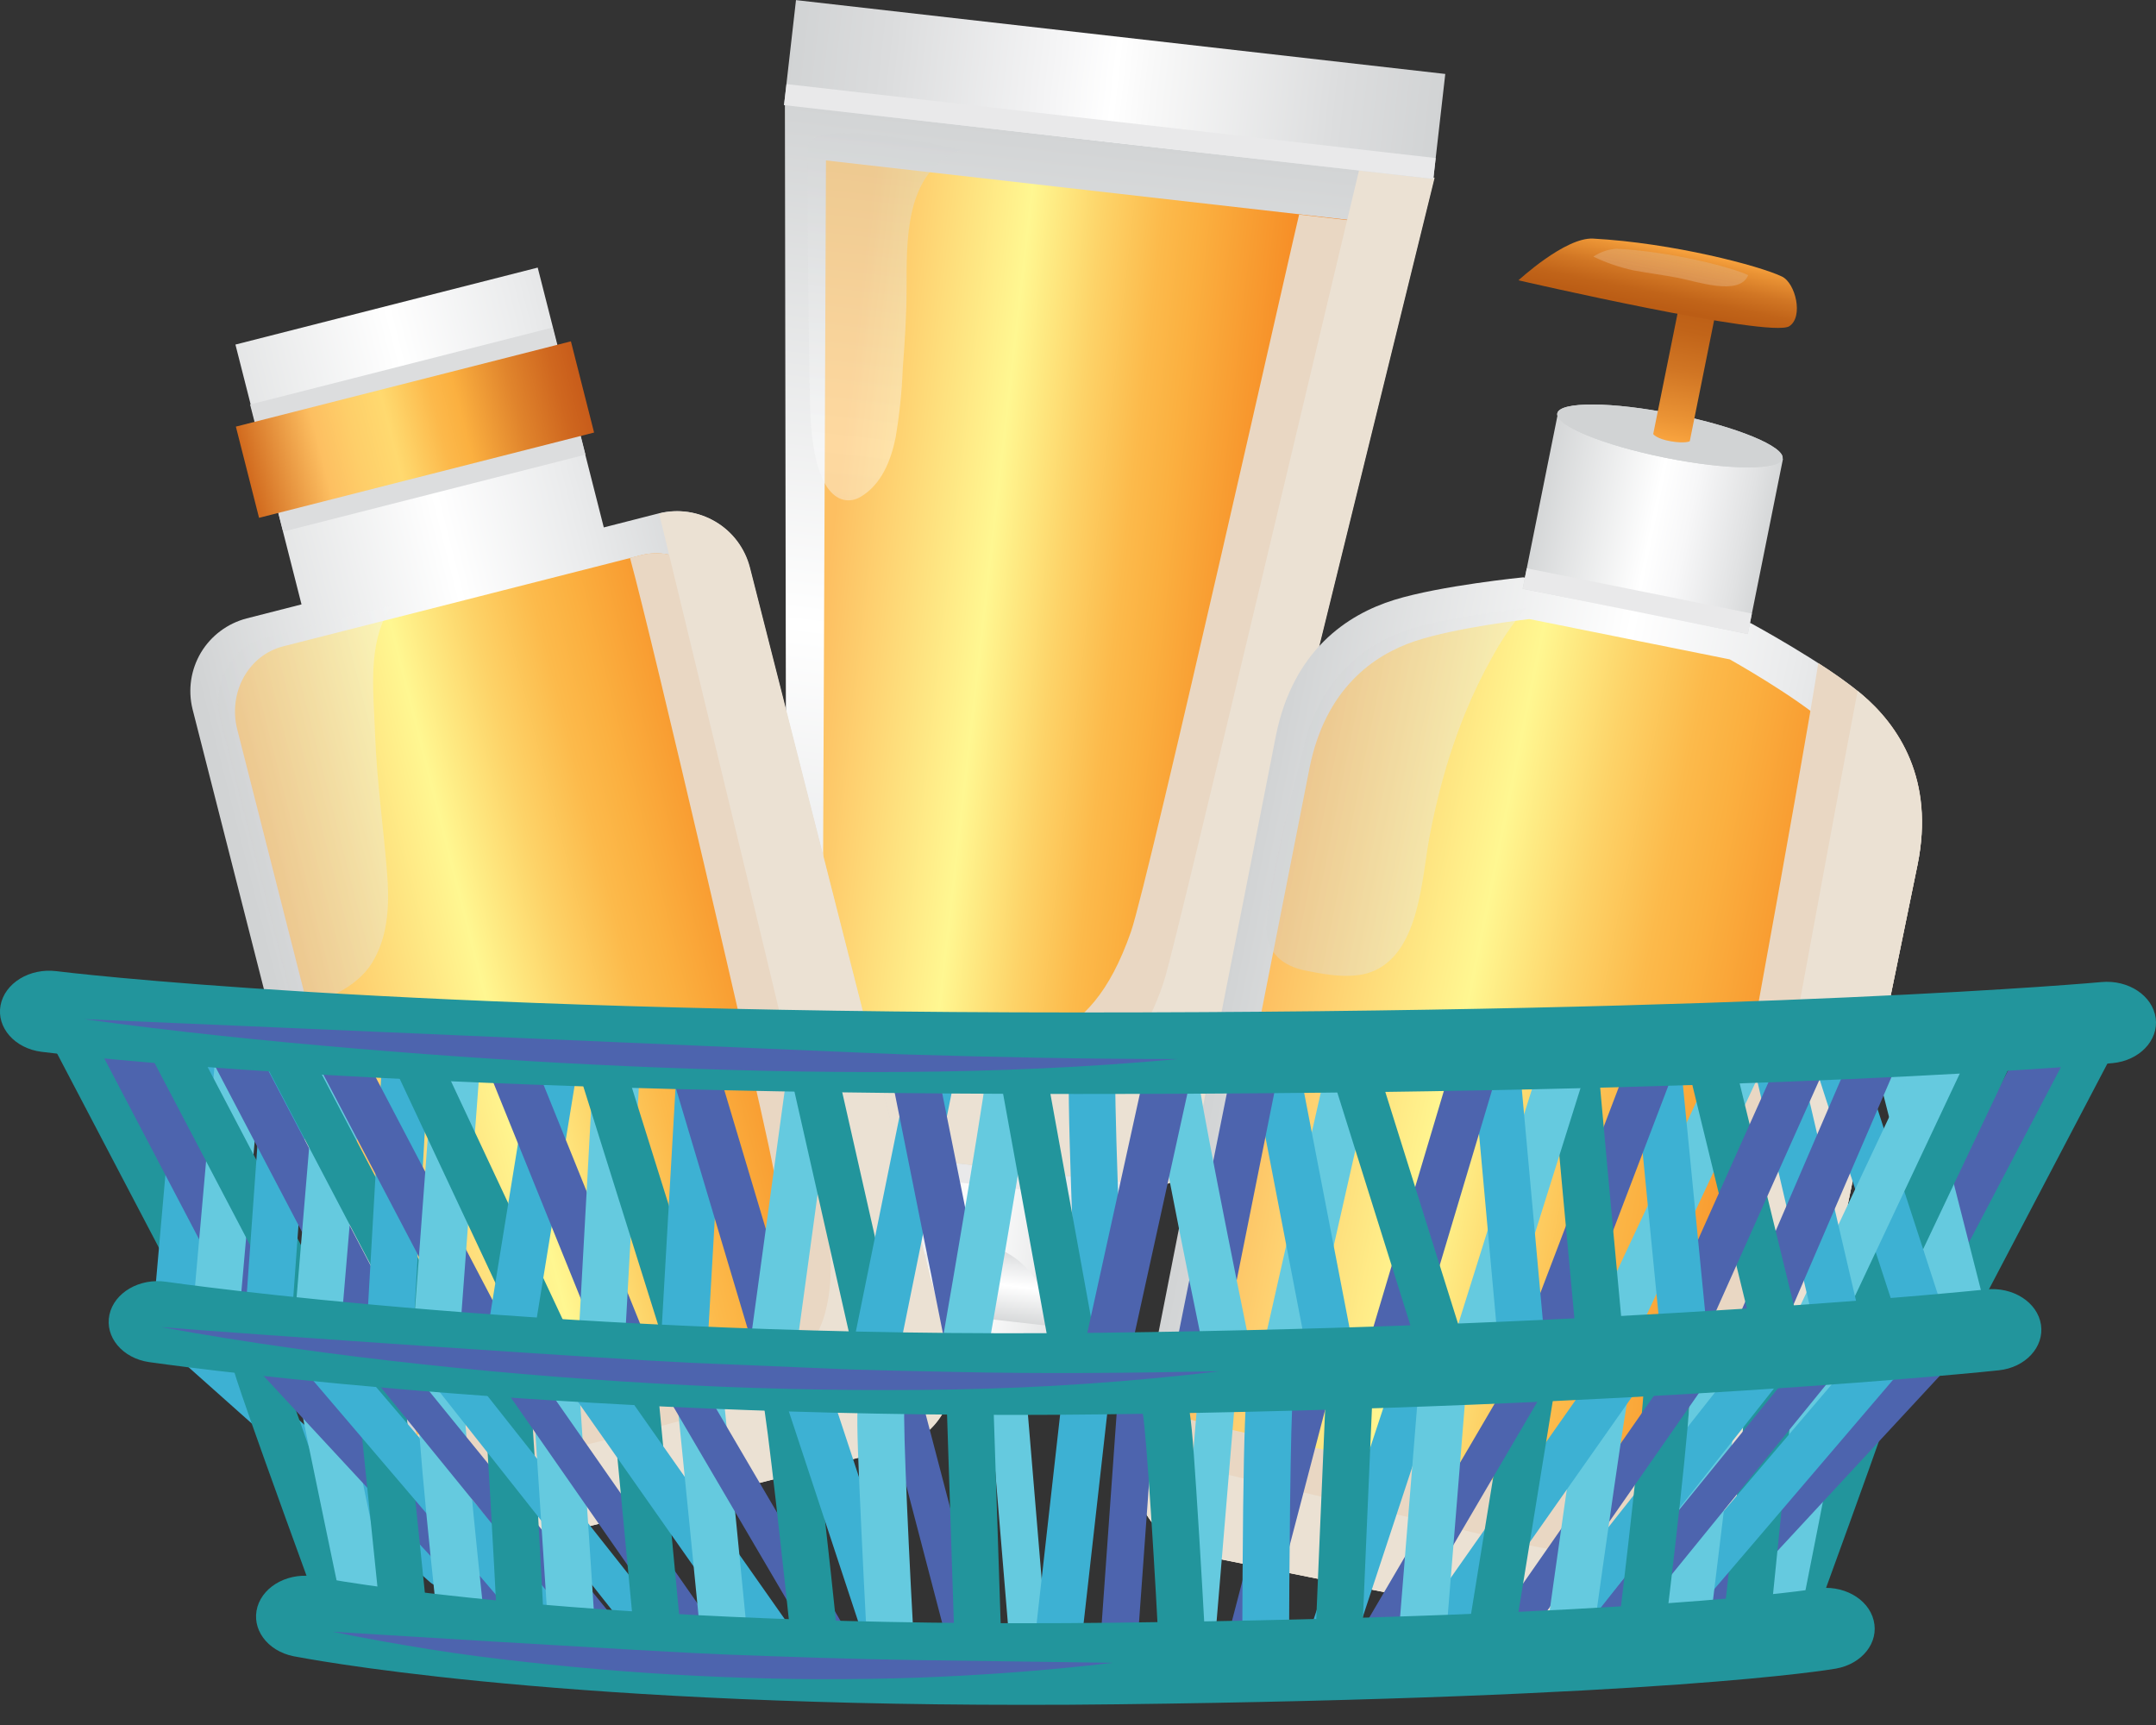 <svg width="20" height="16" viewBox="0 0 20 16" fill="none" xmlns="http://www.w3.org/2000/svg">
<rect x="0" y="0" width="20" height="16" fill="#333333" stroke="none"/>
<path d="M7.766 10.288C7.777 10.193 7.884 10.127 8.005 10.14L10.392 10.412C10.514 10.426 10.603 10.514 10.592 10.61L10.342 12.804C10.332 12.9 10.225 12.966 10.104 12.952L7.716 12.68C7.595 12.666 7.506 12.578 7.517 12.482L7.766 10.288Z" fill="url(#paint0_linear_3483_2646)"/>
<g style="mix-blend-mode:multiply">
<path d="M7.736 10.54L7.703 10.832L10.529 11.153L10.562 10.862L7.736 10.54Z" fill="#E9E9EA"/>
</g>
<path d="M9.723 12.183C9.701 12.015 9.624 11.86 9.503 11.742C9.383 11.624 9.226 11.549 9.058 11.53C8.89 11.511 8.721 11.549 8.577 11.637C8.433 11.725 8.323 11.859 8.264 12.017L7.576 11.939L7.562 12.051L10.39 12.373L10.403 12.26L9.723 12.183Z" fill="url(#paint1_linear_3483_2646)"/>
<path d="M7.281 0.963L7.296 10.234C7.285 10.332 7.313 10.431 7.375 10.509C7.437 10.586 7.527 10.636 7.625 10.648L10.67 10.995C10.719 11.001 10.768 10.996 10.816 10.983C10.863 10.969 10.907 10.947 10.945 10.916C10.984 10.886 11.016 10.848 11.04 10.805C11.063 10.762 11.079 10.715 11.084 10.666L13.304 1.648L7.281 0.963Z" fill="url(#paint2_linear_3483_2646)"/>
<path d="M7.662 1.488L7.628 9.824C7.616 9.91 7.639 9.998 7.691 10.067C7.744 10.137 7.822 10.182 7.908 10.194L10.513 10.491C10.599 10.499 10.686 10.471 10.752 10.415C10.819 10.36 10.861 10.279 10.868 10.193L12.813 2.074L7.662 1.488Z" fill="url(#paint3_linear_3483_2646)"/>
<g style="mix-blend-mode:multiply">
<path d="M12.051 1.99C12.033 2.048 10.657 8.165 10.491 8.643C10.29 9.217 10.047 9.453 9.765 9.601C9.468 9.757 9.13 9.774 8.802 9.737C8.407 9.691 8.014 9.633 7.625 9.554L7.63 9.828C7.618 9.914 7.64 10.002 7.693 10.071C7.745 10.141 7.823 10.186 7.909 10.198L10.514 10.495C10.601 10.503 10.687 10.475 10.754 10.419C10.821 10.364 10.862 10.283 10.87 10.197L12.815 2.078L12.051 1.99Z" fill="#E9D7C3"/>
</g>
<g style="mix-blend-mode:multiply">
<path d="M12.61 1.568C12.393 2.463 10.947 8.59 10.81 9.059C10.696 9.445 10.439 9.911 10.094 10.04C9.524 10.255 7.818 9.906 7.297 9.848L7.3 10.234C7.289 10.333 7.318 10.431 7.379 10.509C7.441 10.587 7.531 10.637 7.629 10.648L10.675 10.995C10.723 11.001 10.773 10.997 10.82 10.983C10.867 10.97 10.911 10.947 10.95 10.916C10.988 10.886 11.02 10.848 11.044 10.805C11.068 10.762 11.083 10.715 11.088 10.666L13.308 1.649L12.61 1.568Z" fill="#EBE1D3"/>
</g>
<path d="M7.384 0.001L7.273 0.975L13.296 1.66L13.407 0.686L7.384 0.001Z" fill="url(#paint4_linear_3483_2646)"/>
<g style="mix-blend-mode:multiply">
<path d="M7.296 0.78L7.273 0.975L13.296 1.66L13.318 1.466L7.296 0.78Z" fill="#E9E9EA"/>
</g>
<path style="mix-blend-mode:screen" opacity="0.4" d="M7.981 4.61C8.177 4.495 8.265 4.271 8.308 4.059C8.343 3.85 8.366 3.638 8.374 3.427C8.393 3.171 8.41 2.92 8.41 2.664C8.41 2.23 8.397 1.637 8.853 1.415C8.872 1.406 8.892 1.397 8.911 1.389C8.911 1.389 7.493 1.046 7.492 1.376C7.492 1.901 7.492 2.637 7.514 3.745C7.534 4.697 7.854 4.685 7.981 4.61Z" fill="url(#paint5_linear_3483_2646)"/>
<path d="M6.11 4.762L5.601 4.892L4.988 2.482L2.184 3.196L2.797 5.606L2.288 5.736C2.111 5.782 1.958 5.896 1.864 6.053C1.77 6.211 1.742 6.399 1.786 6.577L3.653 13.901C3.699 14.079 3.813 14.232 3.971 14.326C4.129 14.42 4.318 14.448 4.496 14.403L8.317 13.43C8.495 13.385 8.648 13.27 8.742 13.112C8.836 12.954 8.863 12.765 8.818 12.587L6.953 5.263C6.907 5.085 6.793 4.932 6.635 4.839C6.477 4.745 6.288 4.717 6.11 4.762Z" fill="url(#paint6_linear_3483_2646)"/>
<path d="M8.416 12.406C8.503 12.75 8.312 13.095 7.989 13.177L4.669 14.022C4.346 14.104 4.014 13.892 3.926 13.548L2.201 6.766C2.114 6.423 2.304 6.077 2.627 5.995L5.947 5.15C6.27 5.068 6.603 5.281 6.69 5.624L8.416 12.406Z" fill="url(#paint7_linear_3483_2646)"/>
<path style="mix-blend-mode:screen" opacity="0.4" d="M3.453 8.928C3.612 8.667 3.613 8.355 3.588 8.06C3.552 7.639 3.494 7.221 3.479 6.8C3.467 6.46 3.415 6.04 3.572 5.723C3.591 5.685 3.613 5.649 3.639 5.615L2.471 5.913C2.148 5.995 1.957 6.34 2.045 6.684L2.711 9.303C2.985 9.322 3.315 9.155 3.453 8.928Z" fill="url(#paint8_linear_3483_2646)"/>
<g style="mix-blend-mode:multiply">
<path d="M5.949 5.148L5.844 5.174C6.061 5.964 7.029 10.138 7.131 10.63C7.206 10.989 7.32 11.507 7.224 11.881C7.122 12.274 6.739 12.499 6.288 12.671C5.875 12.827 4.277 13.264 3.867 13.308L3.928 13.546C4.014 13.89 4.348 14.101 4.67 14.019L7.991 13.175C8.314 13.092 8.504 12.747 8.417 12.403L6.691 5.621C6.604 5.278 6.272 5.068 5.949 5.148Z" fill="#E9D7C3"/>
</g>
<g style="mix-blend-mode:multiply">
<path d="M6.114 4.763C6.114 4.763 7.488 10.423 7.593 10.92C7.678 11.321 7.764 11.77 7.655 12.175C7.547 12.58 7.181 12.868 6.805 13.026C6.345 13.22 3.633 13.815 3.633 13.815L3.655 13.902C3.701 14.08 3.815 14.233 3.973 14.327C4.131 14.421 4.32 14.448 4.499 14.403L8.319 13.431C8.497 13.385 8.65 13.271 8.744 13.113C8.838 12.955 8.866 12.766 8.821 12.587L6.957 5.264C6.911 5.086 6.797 4.933 6.639 4.84C6.481 4.746 6.293 4.718 6.114 4.763Z" fill="#EBE1D3"/>
</g>
<g style="mix-blend-mode:multiply">
<path d="M5.375 3.995L2.57 4.709L2.627 4.931L5.431 4.217L5.375 3.995Z" fill="#DCDDDE"/>
</g>
<g style="mix-blend-mode:multiply">
<path d="M5.125 3.038L2.32 3.752L2.377 3.974L5.181 3.26L5.125 3.038Z" fill="#DCDDDE"/>
</g>
<path d="M5.296 3.166L2.188 3.957L2.403 4.803L5.511 4.012L5.296 3.166Z" fill="url(#paint9_linear_3483_2646)"/>
<path d="M17.263 6.434C16.916 6.145 16.241 5.78 16.241 5.78L14.13 5.355C14.13 5.355 13.364 5.431 12.934 5.564C12.495 5.7 11.995 6.034 11.836 6.823L10.534 13.442C10.488 13.659 10.53 13.885 10.651 14.07C10.772 14.256 10.962 14.386 11.179 14.432L15.454 15.291C15.562 15.312 15.672 15.311 15.78 15.289C15.887 15.267 15.989 15.223 16.08 15.162C16.171 15.1 16.249 15.021 16.309 14.93C16.369 14.838 16.411 14.735 16.432 14.627L17.788 8.019C17.947 7.231 17.615 6.729 17.263 6.434Z" fill="url(#paint10_linear_3483_2646)"/>
<path d="M16.944 6.713C16.64 6.448 16.046 6.116 16.046 6.116L14.187 5.742C14.187 5.742 13.51 5.819 13.128 5.946C12.738 6.076 12.295 6.39 12.148 7.122L10.939 13.256C10.852 13.68 11.105 14.087 11.5 14.168L15.269 14.924C15.664 15.003 16.053 14.725 16.137 14.302L17.394 8.177C17.542 7.444 17.253 6.983 16.944 6.713Z" fill="url(#paint11_linear_3483_2646)"/>
<g style="mix-blend-mode:multiply">
<path d="M17.265 6.435C17.138 6.332 17.005 6.237 16.867 6.15C16.714 7.14 15.889 11.649 15.782 12.12C15.682 12.568 15.521 13.264 15.146 13.535C14.845 13.746 14.473 13.832 14.11 13.775C12.957 13.581 11.751 13.375 10.616 13.052L10.534 13.443C10.488 13.66 10.53 13.886 10.651 14.072C10.772 14.258 10.962 14.387 11.179 14.433L15.454 15.293C15.562 15.313 15.672 15.312 15.78 15.29C15.887 15.268 15.989 15.225 16.08 15.163C16.171 15.101 16.249 15.023 16.309 14.931C16.369 14.839 16.411 14.736 16.432 14.629L17.788 8.021C17.949 7.232 17.617 6.73 17.265 6.435Z" fill="#E9D7C3"/>
</g>
<path d="M14.452 3.834L14.125 5.461L16.213 5.881L16.54 4.254L14.452 3.834Z" fill="url(#paint12_linear_3483_2646)"/>
<g style="mix-blend-mode:multiply">
<path d="M14.163 5.271L14.125 5.461L16.213 5.881L16.251 5.691L14.163 5.271Z" fill="#E9E9EA"/>
</g>
<path d="M16.536 4.254C16.513 4.365 16.027 4.362 15.45 4.246C14.874 4.131 14.424 3.946 14.446 3.834C14.469 3.722 14.954 3.725 15.531 3.841C16.108 3.957 16.558 4.142 16.536 4.254Z" fill="url(#paint13_radial_3483_2646)"/>
<path d="M16.536 4.254C16.513 4.365 16.027 4.362 15.45 4.246C14.874 4.131 14.424 3.946 14.446 3.834C14.469 3.722 14.954 3.725 15.531 3.841C16.108 3.957 16.558 4.142 16.536 4.254Z" fill="url(#paint14_radial_3483_2646)"/>
<path d="M15.603 2.703L15.941 2.771L15.675 4.093C15.675 4.093 15.632 4.116 15.498 4.093C15.365 4.07 15.336 4.026 15.336 4.026L15.603 2.703Z" fill="url(#paint15_linear_3483_2646)"/>
<path d="M16.598 3.026C16.421 3.139 14.086 2.6 14.086 2.6C14.086 2.6 14.52 2.199 14.778 2.213C15.516 2.253 16.322 2.465 16.53 2.565C16.656 2.625 16.732 2.94 16.598 3.026Z" fill="url(#paint16_linear_3483_2646)"/>
<path style="mix-blend-mode:screen" opacity="0.2" d="M15.154 2.508C15.291 2.533 15.429 2.551 15.566 2.577C15.731 2.608 16.138 2.751 16.217 2.552C16.072 2.482 15.511 2.334 14.998 2.307C14.921 2.311 14.846 2.337 14.781 2.38C14.9 2.438 15.025 2.48 15.154 2.508Z" fill="url(#paint17_linear_3483_2646)"/>
<path style="mix-blend-mode:screen" opacity="0.4" d="M12.119 9.004C12.315 9.044 12.571 9.089 12.759 8.999C13.174 8.803 13.189 8.131 13.264 7.745C13.374 7.173 13.547 6.627 13.831 6.116C13.921 5.946 14.03 5.787 14.154 5.641C13.975 5.661 13.432 5.727 13.101 5.829C12.692 5.955 12.226 6.267 12.078 7.001C12.078 7.001 11.74 8.241 11.75 8.624C11.757 8.888 11.965 8.975 12.119 9.004Z" fill="url(#paint18_linear_3483_2646)"/>
<g style="mix-blend-mode:multiply">
<path d="M17.262 6.435C17.252 6.427 17.242 6.419 17.232 6.41C17.005 7.582 15.981 13.198 15.925 13.441C15.838 13.823 15.665 14.23 15.26 14.361C14.882 14.482 14.486 14.393 14.108 14.318C14.108 14.318 11.108 13.609 10.527 13.479C10.492 13.691 10.539 13.909 10.661 14.087C10.782 14.265 10.968 14.389 11.178 14.434L15.453 15.293C15.561 15.314 15.672 15.313 15.779 15.291C15.887 15.268 15.989 15.225 16.079 15.164C16.17 15.102 16.248 15.023 16.308 14.931C16.369 14.84 16.41 14.737 16.431 14.629L17.788 8.021C17.946 7.232 17.614 6.73 17.262 6.435Z" fill="#EBE1D3"/>
</g>
<path d="M2.072 12.442C2.032 12.443 1.993 12.434 1.958 12.415C1.923 12.396 1.893 12.368 1.873 12.334L0.362 9.452C0.314 9.361 0.362 9.255 0.474 9.215C0.586 9.175 0.712 9.215 0.759 9.308L2.27 12.189C2.318 12.28 2.27 12.386 2.158 12.426C2.131 12.436 2.101 12.441 2.072 12.442Z" fill="#22959C"/>
<path d="M1.639 12.362H1.623C1.504 12.355 1.414 12.269 1.422 12.17L1.644 9.655C1.653 9.556 1.757 9.482 1.877 9.489C1.996 9.496 2.085 9.583 2.077 9.682L1.855 12.196C1.846 12.29 1.751 12.362 1.639 12.362Z" fill="#3DB1D3"/>
<path d="M2.486 12.442C2.446 12.443 2.406 12.434 2.371 12.415C2.336 12.396 2.307 12.368 2.287 12.334L0.776 9.452C0.728 9.361 0.778 9.255 0.888 9.215C0.998 9.175 1.125 9.215 1.173 9.308L2.684 12.189C2.732 12.28 2.684 12.386 2.572 12.426C2.544 12.436 2.515 12.441 2.486 12.442Z" fill="#4D64AE"/>
<path d="M1.998 12.428H1.982C1.863 12.421 1.773 12.335 1.782 12.236L2.013 9.628C2.022 9.529 2.126 9.454 2.245 9.461C2.364 9.468 2.454 9.555 2.445 9.655L2.214 12.262C2.206 12.356 2.11 12.428 1.998 12.428Z" fill="#65CADF"/>
<path d="M2.97 12.519C2.93 12.521 2.891 12.511 2.856 12.492C2.821 12.473 2.792 12.445 2.772 12.411L1.261 9.53C1.213 9.439 1.261 9.333 1.372 9.293C1.484 9.253 1.61 9.293 1.658 9.386L3.169 12.267C3.217 12.358 3.169 12.464 3.057 12.504C3.029 12.514 3 12.52 2.97 12.519Z" fill="#22959C"/>
<path d="M2.483 12.516H2.47C2.35 12.51 2.259 12.424 2.266 12.325L2.464 9.564C2.471 9.464 2.575 9.39 2.694 9.395C2.813 9.4 2.904 9.486 2.897 9.585L2.698 12.347C2.692 12.442 2.596 12.516 2.483 12.516Z" fill="#3DB1D3"/>
<path d="M3.517 12.519C3.477 12.521 3.438 12.511 3.403 12.492C3.368 12.473 3.338 12.445 3.318 12.411L1.807 9.53C1.759 9.439 1.81 9.333 1.919 9.293C2.029 9.253 2.157 9.293 2.204 9.386L3.715 12.267C3.763 12.358 3.715 12.464 3.603 12.504C3.576 12.514 3.546 12.52 3.517 12.519Z" fill="#4D64AE"/>
<path d="M2.943 12.515H2.928C2.808 12.508 2.718 12.422 2.727 12.323C2.809 11.35 2.932 9.88 2.936 9.805C2.939 9.707 3.035 9.631 3.153 9.631C3.272 9.631 3.371 9.712 3.371 9.811C3.371 9.852 3.24 11.42 3.16 12.351C3.151 12.443 3.056 12.515 2.943 12.515Z" fill="#65CADF"/>
<path d="M3.994 12.519C3.954 12.521 3.914 12.512 3.879 12.492C3.844 12.473 3.815 12.445 3.795 12.411L2.284 9.53C2.236 9.439 2.284 9.333 2.396 9.293C2.508 9.253 2.634 9.293 2.681 9.386L4.192 12.267C4.24 12.358 4.19 12.464 4.08 12.504C4.052 12.514 4.023 12.52 3.994 12.519Z" fill="#22959C"/>
<path d="M3.615 12.564H3.604C3.485 12.559 3.393 12.475 3.399 12.375L3.549 9.76C3.555 9.66 3.656 9.583 3.776 9.588C3.896 9.593 3.988 9.675 3.982 9.777L3.832 12.392C3.826 12.489 3.73 12.564 3.615 12.564Z" fill="#3DB1D3"/>
<path d="M4.479 12.518C4.439 12.519 4.4 12.51 4.365 12.491C4.33 12.472 4.301 12.444 4.281 12.409L2.807 9.6C2.759 9.509 2.81 9.403 2.919 9.363C3.029 9.323 3.157 9.365 3.204 9.456L4.677 12.265C4.726 12.357 4.677 12.463 4.566 12.503C4.538 12.513 4.509 12.518 4.479 12.518Z" fill="#4D64AE"/>
<path d="M4.037 12.72H4.023C3.904 12.714 3.813 12.629 3.821 12.529L4.033 9.685C4.04 9.585 4.143 9.511 4.262 9.516C4.381 9.521 4.472 9.608 4.465 9.707L4.253 12.552C4.246 12.647 4.151 12.72 4.037 12.72Z" fill="#65CADF"/>
<path d="M5.105 12.67C5.064 12.672 5.023 12.662 4.987 12.641C4.952 12.621 4.922 12.591 4.903 12.555L3.53 9.627C3.487 9.534 3.542 9.43 3.653 9.393C3.764 9.357 3.89 9.403 3.934 9.496L5.307 12.424C5.35 12.517 5.295 12.622 5.184 12.658C5.158 12.666 5.132 12.67 5.105 12.67Z" fill="#22959C"/>
<path d="M4.693 12.817C4.684 12.817 4.674 12.817 4.664 12.817C4.546 12.803 4.462 12.713 4.479 12.614L4.937 9.796C4.954 9.698 5.062 9.629 5.181 9.642C5.3 9.656 5.383 9.746 5.367 9.845L4.908 12.662C4.893 12.752 4.8 12.817 4.693 12.817Z" fill="#3DB1D3"/>
<path d="M5.81 12.706C5.768 12.708 5.725 12.697 5.689 12.675C5.652 12.653 5.623 12.621 5.605 12.583L4.449 9.726C4.411 9.632 4.471 9.53 4.585 9.498C4.699 9.466 4.821 9.517 4.86 9.611L6.015 12.468C6.054 12.562 5.993 12.665 5.879 12.696C5.857 12.703 5.833 12.706 5.81 12.706Z" fill="#4D64AE"/>
<path d="M5.576 12.721H5.566C5.446 12.716 5.354 12.632 5.36 12.532C5.4 11.816 5.504 9.94 5.505 9.867C5.508 9.768 5.604 9.689 5.723 9.689C5.842 9.689 5.937 9.77 5.937 9.869C5.937 9.924 5.815 12.111 5.791 12.549C5.787 12.645 5.691 12.721 5.576 12.721Z" fill="#65CADF"/>
<path d="M6.416 12.745C6.371 12.747 6.327 12.735 6.289 12.711C6.252 12.687 6.223 12.652 6.206 12.61L5.312 9.761C5.282 9.665 5.351 9.566 5.467 9.541C5.583 9.516 5.701 9.574 5.731 9.671L6.625 12.521C6.656 12.617 6.586 12.715 6.471 12.74C6.453 12.744 6.434 12.745 6.416 12.745Z" fill="#22959C"/>
<path d="M6.334 12.879H6.324C6.204 12.874 6.112 12.792 6.117 12.69L6.283 9.801C6.288 9.701 6.39 9.624 6.509 9.629C6.629 9.634 6.721 9.719 6.716 9.818L6.55 12.71C6.545 12.804 6.449 12.879 6.334 12.879Z" fill="#3DB1D3"/>
<path d="M7.277 12.898C7.232 12.9 7.187 12.888 7.149 12.863C7.112 12.839 7.083 12.803 7.066 12.761L6.155 9.71C6.126 9.613 6.198 9.516 6.313 9.493C6.427 9.471 6.546 9.528 6.573 9.623L7.485 12.674C7.514 12.771 7.442 12.868 7.327 12.891C7.31 12.895 7.294 12.898 7.277 12.898Z" fill="#4D64AE"/>
<path d="M7.147 12.864H7.122C7.003 12.853 6.918 12.764 6.931 12.665L7.322 9.803C7.335 9.704 7.443 9.632 7.561 9.644C7.68 9.656 7.766 9.744 7.753 9.843L7.362 12.705C7.349 12.795 7.255 12.864 7.147 12.864Z" fill="#65CADF"/>
<path d="M8.181 12.916C8.134 12.919 8.088 12.906 8.049 12.879C8.011 12.853 7.982 12.814 7.968 12.769L7.269 9.68C7.247 9.582 7.325 9.488 7.443 9.47C7.562 9.452 7.674 9.513 7.696 9.614L8.395 12.703C8.417 12.8 8.34 12.895 8.222 12.913C8.208 12.915 8.195 12.916 8.181 12.916Z" fill="#22959C"/>
<path d="M8.084 12.903C8.072 12.903 8.06 12.902 8.048 12.9C7.93 12.883 7.85 12.79 7.87 12.692L8.439 9.889C8.443 9.86 8.453 9.833 8.468 9.808C8.483 9.784 8.502 9.762 8.526 9.745C8.549 9.729 8.576 9.717 8.604 9.71C8.632 9.704 8.661 9.703 8.689 9.709L8.659 9.887L8.872 9.92C8.863 9.963 8.492 11.792 8.297 12.752C8.278 12.839 8.186 12.903 8.084 12.903Z" fill="#3DB1D3"/>
<path d="M9.042 12.921C8.938 12.921 8.846 12.859 8.828 12.771L8.206 9.669C8.187 9.571 8.266 9.478 8.384 9.461C8.502 9.445 8.614 9.511 8.634 9.61L9.256 12.71C9.275 12.808 9.196 12.901 9.078 12.917C9.066 12.92 9.054 12.921 9.042 12.921Z" fill="#4D64AE"/>
<path d="M8.905 12.943C8.894 12.944 8.883 12.944 8.873 12.943C8.755 12.929 8.673 12.837 8.69 12.739C8.873 11.692 9.163 9.979 9.167 9.82C9.161 9.724 9.247 9.64 9.364 9.632C9.48 9.623 9.588 9.695 9.599 9.794C9.614 9.928 9.305 11.729 9.12 12.79C9.103 12.879 9.011 12.943 8.905 12.943ZM9.165 9.82C9.165 9.82 9.165 9.824 9.165 9.826C9.165 9.827 9.168 9.822 9.168 9.82H9.165Z" fill="#65CADF"/>
<path d="M10.224 12.907C10.108 12.907 10.012 12.831 10.007 12.734C9.969 11.914 9.885 9.988 9.924 9.825C9.948 9.727 10.062 9.664 10.179 9.683C10.296 9.703 10.37 9.795 10.35 9.891C10.328 10.052 10.393 11.709 10.44 12.719C10.445 12.818 10.353 12.902 10.232 12.906L10.224 12.907Z" fill="#3DB1D3"/>
<path d="M10 12.943C9.894 12.943 9.802 12.879 9.786 12.79L9.221 9.682C9.203 9.583 9.285 9.491 9.404 9.477C9.522 9.462 9.632 9.53 9.65 9.628L10.214 12.736C10.232 12.834 10.151 12.927 10.032 12.941C10.021 12.943 10.011 12.943 10 12.943Z" fill="#22959C"/>
<path d="M14.881 12.721C14.854 12.721 14.828 12.717 14.802 12.708C14.691 12.672 14.636 12.568 14.679 12.475L16.052 9.547C16.095 9.454 16.221 9.408 16.332 9.444C16.444 9.481 16.499 9.585 16.455 9.677L15.083 12.606C15.063 12.642 15.034 12.672 14.998 12.692C14.962 12.712 14.922 12.722 14.881 12.721Z" fill="#65CADF"/>
<path d="M11.873 12.965C11.86 12.965 11.847 12.964 11.833 12.962C11.716 12.943 11.639 12.849 11.66 12.752L12.359 9.662C12.381 9.565 12.495 9.5 12.612 9.519C12.729 9.537 12.807 9.631 12.786 9.729L12.086 12.818C12.072 12.863 12.043 12.902 12.005 12.928C11.966 12.955 11.92 12.968 11.873 12.965Z" fill="#65CADF"/>
<path d="M12.377 12.904C12.273 12.904 12.181 12.841 12.164 12.752C11.979 11.791 11.626 9.96 11.617 9.916L11.83 9.886L11.802 9.706C11.83 9.701 11.86 9.702 11.887 9.709C11.915 9.715 11.942 9.728 11.965 9.744C11.988 9.761 12.008 9.783 12.022 9.808C12.037 9.832 12.047 9.86 12.05 9.888L12.592 12.695C12.611 12.793 12.53 12.886 12.412 12.902C12.401 12.903 12.389 12.904 12.377 12.904Z" fill="#3DB1D3"/>
<path d="M18.029 12.492C18 12.492 17.97 12.487 17.943 12.477C17.833 12.437 17.783 12.331 17.831 12.239L19.341 9.359C19.389 9.267 19.515 9.225 19.627 9.265C19.738 9.305 19.787 9.411 19.739 9.503L18.228 12.383C18.208 12.418 18.178 12.446 18.143 12.465C18.109 12.484 18.069 12.493 18.029 12.492Z" fill="#22959C"/>
<path d="M17.615 12.492C17.586 12.492 17.556 12.487 17.529 12.477C17.419 12.437 17.369 12.331 17.416 12.239L18.927 9.359C18.975 9.267 19.103 9.225 19.213 9.265C19.322 9.305 19.372 9.411 19.325 9.503L17.814 12.383C17.794 12.418 17.764 12.446 17.73 12.465C17.695 12.484 17.655 12.493 17.615 12.492Z" fill="#4D64AE"/>
<path d="M18.226 12.423C18.179 12.425 18.134 12.413 18.096 12.387C18.057 12.361 18.029 12.324 18.014 12.28L17.356 9.704C17.332 9.607 17.406 9.511 17.523 9.49C17.641 9.469 17.755 9.534 17.78 9.629L18.437 12.206C18.462 12.303 18.388 12.398 18.271 12.419C18.256 12.422 18.241 12.423 18.226 12.423Z" fill="#65CADF"/>
<path d="M17.201 12.624C17.174 12.624 17.147 12.62 17.122 12.612C17.01 12.575 16.956 12.471 17 12.378L18.385 9.454C18.429 9.361 18.555 9.316 18.666 9.352C18.777 9.389 18.832 9.494 18.788 9.586L17.402 12.51C17.383 12.546 17.354 12.576 17.318 12.596C17.282 12.616 17.242 12.626 17.201 12.624Z" fill="#22959C"/>
<path d="M17.848 12.48C17.803 12.482 17.76 12.471 17.722 12.447C17.685 12.423 17.656 12.388 17.639 12.347C17.279 11.245 16.848 9.924 16.84 9.885C16.818 9.787 16.896 9.693 17.013 9.675C17.131 9.657 17.24 9.718 17.265 9.814C17.288 9.893 17.75 11.313 18.057 12.253C18.088 12.349 18.02 12.448 17.905 12.474C17.886 12.478 17.867 12.48 17.848 12.48Z" fill="#3DB1D3"/>
<path d="M16.724 12.733C16.698 12.733 16.671 12.729 16.645 12.721C16.534 12.684 16.479 12.58 16.523 12.487L17.835 9.702C17.878 9.609 18.004 9.564 18.115 9.6C18.227 9.636 18.282 9.741 18.238 9.834L16.926 12.619C16.907 12.655 16.877 12.684 16.841 12.705C16.806 12.725 16.765 12.735 16.724 12.733Z" fill="#65CADF"/>
<path d="M17.066 12.543C17.02 12.546 16.974 12.533 16.935 12.506C16.896 12.48 16.868 12.441 16.854 12.397L16.254 9.824C16.231 9.727 16.308 9.632 16.425 9.613C16.543 9.594 16.656 9.656 16.679 9.756L17.279 12.329C17.302 12.426 17.225 12.521 17.105 12.54C17.092 12.542 17.079 12.543 17.066 12.543Z" fill="#3DB1D3"/>
<path d="M16.232 12.687C16.207 12.687 16.183 12.683 16.159 12.677C16.046 12.643 15.988 12.539 16.029 12.446L17.303 9.487C17.344 9.393 17.468 9.344 17.581 9.378C17.693 9.411 17.754 9.515 17.711 9.608L16.436 12.568C16.417 12.605 16.388 12.636 16.352 12.657C16.316 12.679 16.274 12.689 16.232 12.687Z" fill="#4D64AE"/>
<path d="M16.519 12.695C16.472 12.698 16.426 12.685 16.388 12.659C16.349 12.633 16.321 12.595 16.306 12.551L15.629 9.777C15.605 9.679 15.681 9.584 15.799 9.564C15.916 9.544 16.03 9.608 16.054 9.705L16.731 12.479C16.755 12.577 16.679 12.672 16.562 12.691C16.548 12.694 16.533 12.695 16.519 12.695Z" fill="#22959C"/>
<path d="M15.584 12.571C15.558 12.571 15.533 12.567 15.508 12.559C15.396 12.525 15.339 12.421 15.381 12.328L16.666 9.455C16.709 9.362 16.832 9.315 16.944 9.349C17.057 9.384 17.113 9.488 17.072 9.581L15.787 12.454C15.768 12.491 15.738 12.521 15.702 12.542C15.666 12.563 15.625 12.573 15.584 12.571Z" fill="#4D64AE"/>
<path d="M15.648 12.827C15.536 12.827 15.441 12.756 15.431 12.661L15.149 9.783C15.139 9.684 15.228 9.596 15.347 9.588C15.466 9.581 15.571 9.654 15.581 9.753L15.863 12.632C15.872 12.731 15.784 12.819 15.664 12.826L15.648 12.827Z" fill="#3DB1D3"/>
<path d="M14.295 12.755C14.273 12.755 14.251 12.752 14.229 12.746C14.115 12.716 14.052 12.616 14.088 12.52L15.23 9.524C15.267 9.429 15.388 9.377 15.502 9.407C15.617 9.437 15.68 9.537 15.643 9.633L14.501 12.629C14.483 12.668 14.454 12.701 14.417 12.723C14.38 12.746 14.338 12.757 14.295 12.755Z" fill="#4D64AE"/>
<path d="M14.852 12.722C14.739 12.722 14.645 12.65 14.635 12.555C14.561 11.767 14.391 9.925 14.391 9.87C14.391 9.77 14.488 9.689 14.608 9.689C14.727 9.689 14.822 9.768 14.825 9.866C14.83 9.953 14.972 11.503 15.068 12.528C15.077 12.627 14.987 12.714 14.868 12.721L14.852 12.722Z" fill="#22959C"/>
<path d="M13.646 12.795C13.628 12.795 13.61 12.793 13.592 12.789C13.476 12.764 13.406 12.666 13.437 12.569L14.318 9.762C14.348 9.666 14.467 9.609 14.583 9.632C14.698 9.656 14.768 9.756 14.737 9.852L13.856 12.659C13.839 12.701 13.811 12.736 13.773 12.761C13.736 12.785 13.691 12.797 13.646 12.795Z" fill="#65CADF"/>
<path d="M14.137 12.879C14.025 12.879 13.93 12.807 13.92 12.712L13.657 9.823C13.648 9.724 13.737 9.637 13.857 9.629C13.976 9.622 14.08 9.696 14.089 9.796L14.352 12.685C14.361 12.784 14.272 12.871 14.152 12.878L14.137 12.879Z" fill="#3DB1D3"/>
<path d="M12.826 12.946C12.809 12.946 12.791 12.945 12.774 12.941C12.658 12.917 12.587 12.819 12.616 12.724L13.527 9.673C13.557 9.576 13.674 9.518 13.788 9.543C13.902 9.568 13.975 9.665 13.946 9.76L13.034 12.811C13.018 12.852 12.989 12.888 12.952 12.912C12.915 12.937 12.871 12.948 12.826 12.946Z" fill="#4D64AE"/>
<path d="M13.436 12.882C13.391 12.884 13.347 12.872 13.309 12.848C13.272 12.824 13.243 12.788 13.226 12.747L12.351 9.96C12.32 9.864 12.39 9.765 12.506 9.74C12.622 9.715 12.74 9.773 12.77 9.871L13.644 12.655C13.674 12.752 13.605 12.85 13.489 12.875C13.471 12.879 13.454 12.882 13.436 12.882Z" fill="#22959C"/>
<path d="M11.069 12.973C11.056 12.973 11.044 12.972 11.033 12.97C10.914 12.954 10.835 12.861 10.854 12.763L11.477 9.662C11.497 9.564 11.607 9.498 11.726 9.514C11.845 9.531 11.924 9.624 11.904 9.722L11.282 12.822C11.264 12.91 11.172 12.973 11.069 12.973Z" fill="#4D64AE"/>
<path d="M11.424 12.899C11.32 12.899 11.229 12.837 11.211 12.749C11.003 11.74 10.657 10.028 10.672 9.893C10.683 9.793 10.788 9.719 10.908 9.729C11.027 9.74 11.11 9.822 11.104 9.917C11.111 10.079 11.434 11.697 11.637 12.688C11.658 12.786 11.579 12.879 11.461 12.896C11.449 12.898 11.436 12.899 11.424 12.899ZM11.104 9.919C11.104 9.919 11.104 9.924 11.104 9.925C11.104 9.927 11.106 9.922 11.106 9.919H11.104Z" fill="#65CADF"/>
<path d="M10.225 12.919C10.211 12.919 10.198 12.918 10.185 12.916C10.068 12.898 9.99 12.805 10.011 12.706L10.659 9.759C10.681 9.661 10.793 9.596 10.911 9.614C11.029 9.632 11.106 9.726 11.085 9.824L10.437 12.771C10.424 12.816 10.395 12.855 10.357 12.882C10.318 12.909 10.271 12.922 10.225 12.919Z" fill="#4D64AE"/>
<path d="M4.117 14.722C4.071 14.722 4.026 14.706 3.99 14.676L1.733 12.667C1.718 12.654 1.706 12.638 1.698 12.62C1.69 12.602 1.687 12.582 1.688 12.562C1.688 12.543 1.694 12.524 1.703 12.506C1.712 12.489 1.725 12.474 1.741 12.463C1.777 12.436 1.821 12.423 1.865 12.424C1.909 12.425 1.952 12.441 1.986 12.47L4.244 14.479C4.259 14.492 4.271 14.508 4.278 14.526C4.286 14.544 4.29 14.563 4.289 14.583C4.288 14.602 4.283 14.622 4.274 14.639C4.264 14.656 4.251 14.671 4.236 14.683C4.201 14.709 4.16 14.722 4.117 14.722Z" fill="#3DB1D3"/>
<path d="M9.559 15.617C9.469 15.617 9.392 15.559 9.385 15.483L9.157 12.74C9.15 12.661 9.222 12.591 9.317 12.586C9.412 12.581 9.496 12.64 9.502 12.72L9.731 15.463C9.738 15.542 9.665 15.611 9.57 15.617L9.559 15.617Z" fill="#65CADF"/>
<path d="M8.957 15.351C8.92 15.353 8.884 15.343 8.854 15.322C8.823 15.302 8.8 15.272 8.788 15.237L8.106 12.627C8.085 12.549 8.145 12.472 8.236 12.453C8.327 12.434 8.422 12.486 8.442 12.563L9.125 15.174C9.145 15.252 9.085 15.329 8.992 15.346C8.98 15.348 8.969 15.35 8.957 15.351Z" fill="#4D64AE"/>
<path d="M12.342 15.409C12.322 15.409 12.303 15.407 12.284 15.402C12.169 15.376 12.101 15.277 12.133 15.181L13.007 12.529C13.039 12.433 13.158 12.377 13.273 12.403C13.389 12.429 13.457 12.528 13.425 12.624L12.55 15.276C12.534 15.317 12.505 15.352 12.467 15.376C12.43 15.4 12.386 15.411 12.342 15.409Z" fill="#3DB1D3"/>
<path d="M11.095 15.382H11.083C10.988 15.377 10.915 15.308 10.922 15.229L11.151 12.486C11.158 12.406 11.24 12.346 11.336 12.352C11.432 12.358 11.503 12.426 11.497 12.506L11.268 15.249C11.261 15.288 11.239 15.324 11.207 15.349C11.175 15.373 11.135 15.385 11.095 15.382Z" fill="#65CADF"/>
<path d="M11.586 15.245C11.574 15.245 11.561 15.244 11.549 15.241C11.456 15.225 11.396 15.148 11.419 15.07L12.101 12.459C12.122 12.382 12.214 12.332 12.308 12.349C12.401 12.366 12.46 12.443 12.438 12.521L11.755 15.131C11.743 15.166 11.72 15.196 11.69 15.216C11.659 15.237 11.623 15.247 11.586 15.245Z" fill="#4D64AE"/>
<path d="M10.369 15.545H10.358C10.263 15.54 10.19 15.472 10.196 15.392L10.386 12.726C10.392 12.646 10.473 12.586 10.569 12.59C10.666 12.594 10.737 12.663 10.732 12.742L10.54 15.409C10.536 15.487 10.46 15.545 10.369 15.545Z" fill="#4D64AE"/>
<path d="M3.096 14.869C3.053 14.871 3.01 14.86 2.973 14.837C2.936 14.814 2.907 14.781 2.889 14.741C2.156 12.729 2.156 12.681 2.156 12.647C2.156 12.548 2.253 12.467 2.373 12.467C2.483 12.467 2.574 12.535 2.588 12.623C2.621 12.747 3.043 13.919 3.304 14.637C3.339 14.732 3.274 14.832 3.16 14.861C3.139 14.867 3.118 14.869 3.096 14.869Z" fill="#22959C"/>
<path d="M16.701 14.939C16.68 14.94 16.659 14.937 16.638 14.931C16.524 14.903 16.459 14.801 16.494 14.707C16.754 13.989 17.177 12.818 17.21 12.694C17.224 12.607 17.315 12.537 17.425 12.537C17.544 12.537 17.642 12.618 17.642 12.717C17.642 12.752 17.642 12.799 16.909 14.812C16.891 14.851 16.862 14.885 16.825 14.907C16.788 14.93 16.745 14.941 16.701 14.939Z" fill="#22959C"/>
<path d="M3.396 15.098C3.349 15.101 3.302 15.088 3.264 15.061C3.225 15.035 3.197 14.996 3.183 14.951C3.183 14.945 2.83 13.266 2.797 13.077C2.734 12.711 2.723 12.622 2.835 12.545C2.881 12.514 2.936 12.5 2.991 12.505C3.046 12.509 3.098 12.532 3.139 12.569C3.16 12.589 3.175 12.614 3.182 12.642C3.19 12.669 3.19 12.698 3.182 12.726C3.187 12.918 3.431 14.091 3.608 14.885C3.63 14.983 3.552 15.077 3.434 15.095C3.421 15.097 3.408 15.098 3.396 15.098Z" fill="#65CADF"/>
<path d="M4.732 15.137C4.707 15.137 4.681 15.133 4.658 15.123C4.634 15.113 4.612 15.099 4.595 15.081L2.347 12.656C2.334 12.642 2.324 12.624 2.318 12.606C2.312 12.587 2.311 12.567 2.314 12.547C2.317 12.528 2.325 12.509 2.336 12.493C2.347 12.477 2.362 12.464 2.379 12.454C2.417 12.43 2.461 12.42 2.505 12.425C2.549 12.43 2.59 12.449 2.622 12.48L4.871 14.905C4.884 14.919 4.894 14.936 4.9 14.955C4.906 14.974 4.907 14.994 4.904 15.013C4.901 15.033 4.894 15.051 4.882 15.067C4.871 15.084 4.857 15.097 4.839 15.107C4.807 15.127 4.77 15.137 4.732 15.137Z" fill="#4D64AE"/>
<path d="M3.76 15.288C3.648 15.288 3.553 15.217 3.543 15.123L3.298 12.742C3.287 12.643 3.376 12.556 3.495 12.548C3.614 12.539 3.719 12.613 3.729 12.712L3.974 15.092C3.985 15.191 3.896 15.278 3.777 15.287L3.76 15.288Z" fill="#22959C"/>
<path d="M4.958 15.079C4.925 15.08 4.892 15.074 4.861 15.061C4.831 15.048 4.803 15.028 4.781 15.004L2.868 12.762C2.851 12.743 2.84 12.721 2.833 12.697C2.827 12.673 2.826 12.648 2.831 12.624C2.836 12.599 2.847 12.577 2.862 12.557C2.877 12.537 2.897 12.521 2.919 12.511C2.967 12.482 3.023 12.471 3.078 12.479C3.134 12.487 3.185 12.513 3.223 12.554L5.137 14.795C5.153 14.814 5.164 14.836 5.171 14.86C5.177 14.884 5.178 14.909 5.173 14.934C5.168 14.958 5.157 14.981 5.142 15C5.127 15.02 5.108 15.036 5.085 15.046C5.047 15.069 5.003 15.08 4.958 15.079Z" fill="#3DB1D3"/>
<path d="M4.299 15.423C4.188 15.423 4.093 15.353 4.082 15.259C3.965 14.191 3.834 12.889 3.875 12.745C3.902 12.648 4.018 12.588 4.135 12.61C4.252 12.633 4.32 12.724 4.299 12.819C4.284 12.965 4.398 14.165 4.516 15.226C4.527 15.326 4.439 15.413 4.32 15.422L4.299 15.423ZM4.299 12.821V12.827C4.299 12.827 4.299 12.823 4.3 12.821H4.299Z" fill="#65CADF"/>
<path d="M5.571 15.26C5.544 15.26 5.517 15.255 5.492 15.244C5.468 15.233 5.445 15.217 5.428 15.196L3.365 12.661C3.353 12.645 3.344 12.627 3.339 12.608C3.335 12.589 3.335 12.569 3.339 12.549C3.344 12.53 3.353 12.512 3.365 12.497C3.378 12.481 3.393 12.469 3.411 12.461C3.45 12.439 3.495 12.431 3.538 12.438C3.582 12.445 3.622 12.467 3.652 12.499L5.715 15.035C5.727 15.05 5.736 15.068 5.74 15.088C5.745 15.107 5.745 15.127 5.74 15.146C5.736 15.165 5.727 15.184 5.714 15.199C5.702 15.214 5.686 15.227 5.668 15.235C5.639 15.251 5.605 15.26 5.571 15.26Z" fill="#4D64AE"/>
<path d="M4.839 15.423C4.724 15.423 4.628 15.347 4.622 15.25C4.578 14.395 4.501 12.995 4.479 12.878C4.461 12.78 4.542 12.687 4.659 12.672C4.777 12.657 4.888 12.723 4.907 12.821C4.938 12.985 5.037 14.862 5.054 15.235C5.06 15.334 4.968 15.418 4.847 15.422L4.839 15.423Z" fill="#22959C"/>
<path d="M5.934 15.141C5.907 15.141 5.88 15.136 5.855 15.125C5.829 15.113 5.807 15.097 5.789 15.076L3.973 12.778C3.961 12.763 3.952 12.745 3.948 12.725C3.944 12.706 3.944 12.686 3.949 12.666C3.954 12.647 3.963 12.629 3.976 12.614C3.989 12.599 4.005 12.587 4.023 12.579C4.062 12.557 4.106 12.55 4.15 12.557C4.194 12.565 4.233 12.587 4.263 12.62L6.079 14.917C6.091 14.933 6.1 14.951 6.104 14.97C6.108 14.99 6.108 15.01 6.103 15.029C6.098 15.048 6.089 15.066 6.076 15.082C6.064 15.097 6.048 15.109 6.029 15.117C6 15.133 5.968 15.141 5.934 15.141Z" fill="#3DB1D3"/>
<path d="M5.312 15.423C5.198 15.423 5.102 15.349 5.095 15.253L4.938 12.86C4.931 12.761 5.025 12.676 5.142 12.67C5.26 12.665 5.364 12.741 5.371 12.84L5.528 15.233C5.534 15.332 5.441 15.418 5.323 15.423L5.312 15.423Z" fill="#65CADF"/>
<path d="M6.503 15.351C6.474 15.352 6.446 15.346 6.419 15.334C6.393 15.321 6.371 15.303 6.353 15.28L4.508 12.631C4.496 12.615 4.489 12.596 4.486 12.576C4.483 12.556 4.484 12.536 4.491 12.517C4.497 12.498 4.507 12.481 4.521 12.466C4.535 12.452 4.552 12.441 4.571 12.434C4.61 12.415 4.655 12.409 4.698 12.419C4.741 12.428 4.78 12.452 4.807 12.487L6.653 15.135C6.664 15.151 6.672 15.17 6.675 15.19C6.678 15.21 6.676 15.23 6.67 15.249C6.664 15.268 6.653 15.285 6.64 15.3C6.626 15.314 6.609 15.325 6.59 15.332C6.563 15.345 6.533 15.351 6.503 15.351Z" fill="#4D64AE"/>
<path d="M6.109 15.423C5.997 15.423 5.903 15.351 5.892 15.257L5.665 12.864C5.656 12.765 5.745 12.678 5.864 12.671C5.983 12.663 6.087 12.736 6.097 12.836L6.324 15.229C6.334 15.328 6.245 15.415 6.125 15.423L6.109 15.423Z" fill="#22959C"/>
<path d="M7.127 15.338C7.091 15.339 7.055 15.332 7.023 15.316C6.99 15.301 6.962 15.278 6.94 15.249L5.272 12.875C5.211 12.789 5.246 12.679 5.349 12.629C5.399 12.604 5.455 12.597 5.509 12.609C5.563 12.621 5.611 12.651 5.646 12.694L7.314 15.067C7.375 15.154 7.34 15.263 7.237 15.314C7.203 15.33 7.165 15.339 7.127 15.338Z" fill="#3DB1D3"/>
<path d="M6.723 15.424C6.612 15.424 6.517 15.353 6.506 15.258C6.506 15.237 6.295 13.122 6.282 13.001C6.271 12.902 6.359 12.814 6.478 12.805C6.598 12.797 6.703 12.869 6.714 12.969C6.727 13.089 6.931 15.139 6.938 15.226C6.948 15.325 6.859 15.412 6.74 15.421L6.723 15.424Z" fill="#65CADF"/>
<path d="M7.76 15.444C7.73 15.445 7.699 15.438 7.672 15.424C7.645 15.41 7.621 15.389 7.605 15.363L6.065 12.738C6.022 12.666 6.059 12.58 6.145 12.545C6.185 12.527 6.23 12.525 6.273 12.537C6.315 12.549 6.352 12.575 6.377 12.611L7.916 15.237C7.96 15.308 7.922 15.395 7.836 15.43C7.812 15.439 7.786 15.444 7.76 15.444Z" fill="#4D64AE"/>
<path d="M7.58 15.614C7.469 15.614 7.374 15.543 7.363 15.449C7.272 14.573 7.114 13.14 7.074 12.978C7.066 12.957 7.062 12.935 7.063 12.913C7.063 12.89 7.068 12.869 7.077 12.848C7.087 12.828 7.1 12.81 7.116 12.795C7.132 12.78 7.151 12.768 7.172 12.761C7.222 12.736 7.278 12.73 7.332 12.743C7.385 12.755 7.433 12.786 7.467 12.829C7.496 12.873 7.536 12.931 7.795 15.416C7.805 15.515 7.717 15.602 7.598 15.611L7.58 15.614Z" fill="#22959C"/>
<path d="M8.271 15.479C8.227 15.481 8.183 15.469 8.146 15.445C8.108 15.422 8.079 15.387 8.062 15.347L7.187 12.695C7.156 12.599 7.224 12.5 7.339 12.473C7.454 12.447 7.574 12.503 7.605 12.6L8.48 15.251C8.511 15.347 8.443 15.446 8.328 15.473C8.309 15.477 8.29 15.479 8.271 15.479Z" fill="#3DB1D3"/>
<path d="M8.271 15.611C8.156 15.611 8.06 15.535 8.054 15.437C8.054 15.431 8.02 14.824 7.992 14.221C7.931 12.907 7.934 12.906 8.056 12.832C8.103 12.804 8.159 12.793 8.214 12.801C8.269 12.809 8.319 12.835 8.357 12.876C8.376 12.896 8.388 12.92 8.394 12.947C8.4 12.973 8.398 13.001 8.39 13.027C8.373 13.214 8.44 14.582 8.487 15.418C8.492 15.517 8.4 15.602 8.28 15.606L8.271 15.611Z" fill="#65CADF"/>
<path d="M9.081 15.707C8.964 15.707 8.868 15.629 8.864 15.533L8.781 12.99C8.778 12.89 8.873 12.807 8.992 12.805C9.111 12.802 9.211 12.881 9.214 12.978L9.298 15.52C9.301 15.619 9.207 15.702 9.087 15.705L9.081 15.707Z" fill="#22959C"/>
<path d="M16.522 14.969C16.51 14.969 16.498 14.968 16.486 14.966C16.368 14.95 16.288 14.857 16.308 14.759C16.455 14.019 16.69 12.812 16.704 12.686C16.704 12.597 16.783 12.519 16.892 12.507C17.011 12.494 17.119 12.564 17.135 12.662C17.14 12.697 17.147 12.743 16.735 14.818C16.718 14.906 16.626 14.969 16.522 14.969Z" fill="#65CADF"/>
<path d="M15.805 15.031C15.768 15.032 15.731 15.021 15.699 15.001C15.682 14.992 15.667 14.978 15.656 14.962C15.645 14.946 15.637 14.927 15.634 14.908C15.631 14.888 15.633 14.868 15.639 14.85C15.644 14.831 15.654 14.813 15.668 14.799L17.915 12.374C17.947 12.344 17.988 12.324 18.032 12.319C18.076 12.315 18.12 12.325 18.158 12.348C18.175 12.358 18.19 12.372 18.201 12.388C18.212 12.404 18.22 12.423 18.223 12.442C18.226 12.461 18.224 12.481 18.218 12.5C18.213 12.519 18.203 12.536 18.189 12.551L15.942 14.975C15.924 14.993 15.903 15.008 15.879 15.017C15.856 15.027 15.83 15.032 15.805 15.031Z" fill="#4D64AE"/>
<path d="M16.209 15.169C16.202 15.169 16.195 15.169 16.188 15.169C16.069 15.16 15.982 15.072 15.993 14.972C16.087 14.168 16.207 12.982 16.192 12.79C16.181 12.764 16.178 12.735 16.183 12.707C16.188 12.679 16.2 12.653 16.218 12.631C16.256 12.591 16.306 12.564 16.361 12.556C16.416 12.547 16.472 12.557 16.52 12.585C16.639 12.653 16.638 12.743 16.613 13.113C16.6 13.303 16.425 15.001 16.425 15.007C16.414 15.099 16.32 15.169 16.209 15.169Z" fill="#22959C"/>
<path d="M15.591 14.973C15.547 14.974 15.504 14.962 15.466 14.94C15.444 14.929 15.424 14.913 15.409 14.894C15.394 14.874 15.383 14.851 15.378 14.827C15.373 14.803 15.374 14.777 15.38 14.754C15.387 14.729 15.398 14.707 15.415 14.689L17.328 12.447C17.366 12.406 17.417 12.38 17.472 12.372C17.528 12.364 17.584 12.375 17.632 12.403C17.654 12.414 17.674 12.43 17.689 12.45C17.704 12.469 17.714 12.492 17.719 12.516C17.724 12.541 17.723 12.566 17.717 12.59C17.711 12.614 17.699 12.636 17.683 12.655L15.769 14.896C15.747 14.921 15.72 14.941 15.689 14.954C15.658 14.968 15.625 14.974 15.591 14.973Z" fill="#3DB1D3"/>
<path d="M15.639 15.287C15.631 15.287 15.624 15.287 15.617 15.287C15.498 15.277 15.411 15.188 15.423 15.089L15.713 12.713C15.726 12.614 15.832 12.542 15.951 12.552C16.07 12.562 16.157 12.65 16.145 12.749L15.856 15.125C15.845 15.218 15.75 15.287 15.639 15.287Z" fill="#65CADF"/>
<path d="M14.969 15.152C14.936 15.152 14.902 15.144 14.873 15.128C14.855 15.119 14.839 15.107 14.826 15.091C14.814 15.076 14.805 15.058 14.8 15.039C14.796 15.019 14.796 14.999 14.8 14.98C14.805 14.96 14.814 14.942 14.826 14.927L16.888 12.392C16.918 12.359 16.959 12.338 17.002 12.331C17.046 12.324 17.091 12.332 17.129 12.353C17.147 12.362 17.163 12.374 17.176 12.389C17.188 12.405 17.197 12.423 17.201 12.442C17.206 12.461 17.206 12.481 17.201 12.501C17.197 12.52 17.188 12.538 17.176 12.553L15.113 15.089C15.095 15.109 15.073 15.126 15.048 15.136C15.024 15.148 14.997 15.153 14.969 15.152Z" fill="#4D64AE"/>
<path d="M14.607 15.07C14.566 15.07 14.525 15.06 14.488 15.041C14.388 14.986 14.361 14.874 14.426 14.791L16.242 12.494C16.279 12.453 16.329 12.425 16.383 12.416C16.438 12.406 16.494 12.416 16.542 12.442C16.642 12.497 16.67 12.608 16.604 12.692L14.788 14.989C14.766 15.015 14.738 15.036 14.707 15.05C14.676 15.064 14.642 15.071 14.607 15.07Z" fill="#3DB1D3"/>
<path d="M15.225 15.324C15.217 15.325 15.21 15.325 15.203 15.324C15.084 15.314 14.997 15.226 15.009 15.127C15.139 14.066 15.267 12.869 15.253 12.72C15.233 12.626 15.306 12.535 15.42 12.514C15.533 12.493 15.652 12.554 15.68 12.651C15.718 12.795 15.572 14.096 15.442 15.163C15.429 15.255 15.335 15.324 15.225 15.324ZM15.253 12.722C15.253 12.724 15.253 12.726 15.253 12.728C15.253 12.726 15.253 12.724 15.253 12.722Z" fill="#22959C"/>
<path d="M14.04 15.246C14.01 15.246 13.981 15.239 13.954 15.226C13.935 15.22 13.918 15.209 13.904 15.194C13.89 15.18 13.879 15.162 13.873 15.143C13.867 15.124 13.866 15.104 13.869 15.084C13.872 15.064 13.879 15.046 13.891 15.029L15.736 12.381C15.764 12.347 15.802 12.323 15.845 12.313C15.888 12.304 15.933 12.309 15.973 12.329C15.992 12.335 16.009 12.346 16.022 12.361C16.036 12.375 16.047 12.393 16.053 12.412C16.059 12.431 16.06 12.451 16.058 12.47C16.055 12.49 16.047 12.509 16.036 12.525L14.19 15.174C14.173 15.197 14.15 15.215 14.124 15.228C14.098 15.241 14.069 15.247 14.04 15.246Z" fill="#4D64AE"/>
<path d="M14.553 15.415C14.545 15.415 14.536 15.415 14.528 15.415C14.409 15.404 14.324 15.314 14.337 15.216C14.389 14.843 14.646 12.979 14.692 12.817C14.719 12.72 14.836 12.66 14.953 12.682C15.069 12.705 15.141 12.802 15.114 12.899C15.082 13.015 14.885 14.406 14.767 15.257C14.757 15.347 14.663 15.415 14.553 15.415Z" fill="#65CADF"/>
<path d="M13.412 15.237C13.374 15.237 13.337 15.229 13.303 15.212C13.199 15.162 13.165 15.052 13.225 14.966L14.893 12.592C14.928 12.549 14.976 12.519 15.03 12.508C15.084 12.496 15.14 12.503 15.19 12.527C15.293 12.578 15.328 12.688 15.267 12.774L13.598 15.148C13.576 15.176 13.548 15.199 13.516 15.215C13.483 15.23 13.448 15.238 13.412 15.237Z" fill="#3DB1D3"/>
<path d="M13.811 15.482C13.801 15.482 13.791 15.482 13.782 15.482C13.663 15.468 13.58 15.377 13.596 15.279L13.981 12.904C13.997 12.805 14.107 12.736 14.225 12.75C14.343 12.763 14.427 12.854 14.411 12.953L14.025 15.327C14.01 15.416 13.917 15.482 13.811 15.482Z" fill="#22959C"/>
<path d="M12.783 15.339C12.757 15.339 12.731 15.334 12.707 15.324C12.62 15.289 12.585 15.203 12.627 15.131L14.166 12.506C14.191 12.47 14.228 12.443 14.271 12.431C14.313 12.419 14.358 12.422 14.398 12.439C14.485 12.475 14.52 12.56 14.478 12.632L12.939 15.257C12.922 15.283 12.899 15.304 12.871 15.318C12.844 15.333 12.814 15.34 12.783 15.339Z" fill="#4D64AE"/>
<path d="M13.188 15.425H13.174C13.053 15.419 12.961 15.331 12.969 15.231L13.168 12.77C13.177 12.669 13.281 12.594 13.403 12.6C13.524 12.607 13.615 12.694 13.607 12.794L13.408 15.255C13.4 15.351 13.303 15.425 13.188 15.425Z" fill="#65CADF"/>
<path d="M12.404 15.73H12.396C12.277 15.726 12.183 15.643 12.188 15.543C12.192 15.443 12.291 13.092 12.297 12.971C12.303 12.871 12.405 12.794 12.524 12.797C12.643 12.8 12.736 12.884 12.73 12.985C12.724 13.105 12.621 15.53 12.62 15.554C12.616 15.653 12.52 15.73 12.404 15.73Z" fill="#22959C"/>
<path d="M11.741 15.619C11.621 15.619 11.523 15.537 11.523 15.438C11.529 12.943 11.562 12.882 11.587 12.837C11.617 12.791 11.662 12.757 11.714 12.741C11.767 12.725 11.823 12.727 11.874 12.748C11.971 12.784 12.019 12.873 11.994 12.956C11.971 13.12 11.959 14.559 11.957 15.438C11.957 15.539 11.86 15.619 11.741 15.619Z" fill="#3DB1D3"/>
<path d="M10.978 15.661C10.863 15.661 10.767 15.585 10.761 15.487C10.718 14.65 10.636 13.283 10.599 13.099C10.588 13.074 10.584 13.047 10.587 13.02C10.59 12.993 10.6 12.968 10.616 12.946C10.65 12.903 10.698 12.873 10.752 12.861C10.806 12.849 10.862 12.856 10.912 12.881C11.042 12.944 11.042 12.944 11.125 14.258C11.162 14.86 11.194 15.466 11.194 15.473C11.199 15.573 11.107 15.657 10.987 15.661L10.978 15.661Z" fill="#22959C"/>
<path d="M9.787 15.655C9.781 15.655 9.774 15.655 9.767 15.655C9.648 15.646 9.56 15.558 9.571 15.459L9.856 12.928C9.868 12.829 9.973 12.754 10.092 12.765C10.211 12.776 10.299 12.862 10.288 12.961L10.003 15.492C9.992 15.585 9.898 15.655 9.787 15.655Z" fill="#3DB1D3"/>
<path d="M9.998 10.147C3.524 10.147 0.511 9.772 0.386 9.756C0.137 9.725 -0.033 9.531 0.005 9.325C0.044 9.118 0.275 8.977 0.524 9.008C0.554 9.012 3.606 9.391 9.998 9.391C16.403 9.391 19.463 9.112 19.494 9.109C19.744 9.086 19.969 9.235 19.997 9.443C20.025 9.65 19.846 9.838 19.596 9.861C19.471 9.872 16.465 10.147 9.998 10.147Z" fill="#22959C"/>
<path d="M9.408 13.124C4.758 13.124 1.42 12.639 1.383 12.634C1.136 12.598 0.971 12.401 1.015 12.195C1.059 11.989 1.295 11.852 1.542 11.889C1.578 11.894 5.223 12.421 10.19 12.362C15.175 12.302 18.391 11.963 18.423 11.96C18.673 11.933 18.901 12.079 18.933 12.287C18.964 12.494 18.789 12.684 18.542 12.71C18.509 12.714 15.246 13.058 10.206 13.119C9.935 13.122 9.669 13.124 9.408 13.124Z" fill="#22959C"/>
<path d="M9.495 15.813C5.007 15.813 2.819 15.379 2.722 15.362C2.478 15.312 2.329 15.108 2.388 14.904C2.448 14.701 2.692 14.577 2.937 14.626C2.961 14.631 5.412 15.111 10.35 15.051C15.288 14.992 16.829 14.739 16.844 14.736C17.09 14.693 17.331 14.825 17.381 15.03C17.432 15.234 17.275 15.434 17.03 15.477C16.966 15.488 15.423 15.748 10.363 15.808C10.065 15.812 9.776 15.813 9.495 15.813Z" fill="#22959C"/>
<path d="M0.781 9.453C1.629 9.488 7.965 9.766 8.387 9.78C9.232 9.806 10.078 9.823 10.926 9.823C9.238 9.98 7.533 9.963 5.84 9.89C4.993 9.853 4.147 9.797 3.304 9.726C2.461 9.655 1.62 9.569 0.781 9.453Z" fill="#4D64AE"/>
<path d="M1.492 12.309C2.311 12.376 5.578 12.601 6.396 12.64L7.622 12.691C8.031 12.711 8.44 12.715 8.849 12.725C9.668 12.744 10.487 12.735 11.31 12.719C10.493 12.817 9.672 12.873 8.85 12.888C8.027 12.902 7.204 12.889 6.381 12.848C5.558 12.807 4.739 12.743 3.924 12.655C3.108 12.567 2.295 12.455 1.492 12.309Z" fill="#4D64AE"/>
<path d="M3.086 15.135C3.086 15.135 6.099 15.322 6.701 15.345C7.303 15.368 7.906 15.389 8.509 15.398L10.323 15.423C9.723 15.494 9.117 15.539 8.51 15.561C8.206 15.572 7.902 15.575 7.599 15.575C7.295 15.574 6.991 15.566 6.687 15.554C6.079 15.529 5.474 15.483 4.873 15.415C4.572 15.382 4.272 15.344 3.974 15.296C3.676 15.248 3.38 15.195 3.086 15.135Z" fill="#4D64AE"/>
<defs>
<linearGradient id="paint0_linear_3483_2646" x1="10.455" y1="11.722" x2="7.629" y2="11.4" gradientUnits="userSpaceOnUse">
<stop stop-color="#D1D3D4"/>
<stop offset="0.5" stop-color="white"/>
<stop offset="0.75" stop-color="#EAEBEC"/>
<stop offset="1" stop-color="#D1D3D4"/>
</linearGradient>
<linearGradient id="paint1_linear_3483_2646" x1="8.97" y1="12.262" x2="9.056" y2="11.509" gradientUnits="userSpaceOnUse">
<stop stop-color="#D1D3D4"/>
<stop offset="0.5" stop-color="white"/>
<stop offset="0.75" stop-color="#EAEBEC"/>
<stop offset="1" stop-color="#D1D3D4"/>
</linearGradient>
<linearGradient id="paint2_linear_3483_2646" x1="10.306" y1="1.189" x2="9.198" y2="10.927" gradientUnits="userSpaceOnUse">
<stop stop-color="#D1D3D4"/>
<stop offset="0.5" stop-color="white"/>
<stop offset="0.75" stop-color="#EAEBEC"/>
<stop offset="1" stop-color="#D1D3D4"/>
</linearGradient>
<linearGradient id="paint3_linear_3483_2646" x1="7.624" y1="5.826" x2="11.832" y2="6.304" gradientUnits="userSpaceOnUse">
<stop stop-color="#FDBF61"/>
<stop offset="0.35" stop-color="#FFF791"/>
<stop offset="0.51" stop-color="#FDD368"/>
<stop offset="0.64" stop-color="#FCBA4B"/>
<stop offset="0.72" stop-color="#FBB040"/>
<stop offset="1" stop-color="#F5841F"/>
</linearGradient>
<linearGradient id="paint4_linear_3483_2646" x1="7.309" y1="0.486" x2="13.365" y2="1.175" gradientUnits="userSpaceOnUse">
<stop stop-color="#D1D3D4"/>
<stop offset="0.15" stop-color="#DBDCDD"/>
<stop offset="0.41" stop-color="#F5F5F6"/>
<stop offset="0.5" stop-color="white"/>
<stop offset="0.55" stop-color="#F9F9F9"/>
<stop offset="0.84" stop-color="#DCDDDE"/>
<stop offset="1" stop-color="#D1D3D4"/>
</linearGradient>
<linearGradient id="paint5_linear_3483_2646" x1="8.223" y1="1.19" x2="7.555" y2="7.064" gradientUnits="userSpaceOnUse">
<stop stop-color="#D1D3D4"/>
<stop offset="0.5" stop-color="white"/>
<stop offset="0.75" stop-color="#EAEBEC"/>
<stop offset="1" stop-color="#D1D3D4"/>
</linearGradient>
<linearGradient id="paint6_linear_3483_2646" x1="2.412" y1="9.03" x2="7.578" y2="7.716" gradientUnits="userSpaceOnUse">
<stop offset="0.02" stop-color="#D1D3D4"/>
<stop offset="0.5" stop-color="white"/>
<stop offset="0.73" stop-color="#EAEBEC"/>
<stop offset="0.97" stop-color="#D1D3D4"/>
</linearGradient>
<linearGradient id="paint7_linear_3483_2646" x1="3.063" y1="10.152" x2="7.553" y2="9.009" gradientUnits="userSpaceOnUse">
<stop stop-color="#FDBF61"/>
<stop offset="0.35" stop-color="#FFF791"/>
<stop offset="0.51" stop-color="#FDD368"/>
<stop offset="0.64" stop-color="#FCBA4B"/>
<stop offset="0.72" stop-color="#FBB040"/>
<stop offset="1" stop-color="#F5841F"/>
</linearGradient>
<linearGradient id="paint8_linear_3483_2646" x1="2.303" y1="7.694" x2="6.792" y2="6.552" gradientUnits="userSpaceOnUse">
<stop stop-color="#D1D3D4"/>
<stop offset="0.5" stop-color="white"/>
<stop offset="0.75" stop-color="#EAEBEC"/>
<stop offset="1" stop-color="#D1D3D4"/>
</linearGradient>
<linearGradient id="paint9_linear_3483_2646" x1="2.295" y1="4.38" x2="5.403" y2="3.589" gradientUnits="userSpaceOnUse">
<stop stop-color="#D16A1E"/>
<stop offset="0.22" stop-color="#FDBF61"/>
<stop offset="0.32" stop-color="#FECE69"/>
<stop offset="0.43" stop-color="#FFD96F"/>
<stop offset="0.46" stop-color="#FED368"/>
<stop offset="0.57" stop-color="#FCB94B"/>
<stop offset="0.64" stop-color="#FBB040"/>
<stop offset="0.8" stop-color="#E0842C"/>
<stop offset="0.93" stop-color="#CF671F"/>
<stop offset="1" stop-color="#C85C1A"/>
</linearGradient>
<linearGradient id="paint10_linear_3483_2646" x1="11.274" y1="9.619" x2="17.226" y2="10.816" gradientUnits="userSpaceOnUse">
<stop stop-color="#D1D3D4"/>
<stop offset="0.5" stop-color="white"/>
<stop offset="0.75" stop-color="#EAEBEC"/>
<stop offset="1" stop-color="#D1D3D4"/>
</linearGradient>
<linearGradient id="paint11_linear_3483_2646" x1="11.627" y1="9.712" x2="16.873" y2="10.768" gradientUnits="userSpaceOnUse">
<stop stop-color="#FDBF61"/>
<stop offset="0.35" stop-color="#FFF791"/>
<stop offset="0.51" stop-color="#FDD368"/>
<stop offset="0.64" stop-color="#FCBA4B"/>
<stop offset="0.72" stop-color="#FBB040"/>
<stop offset="1" stop-color="#F5841F"/>
</linearGradient>
<linearGradient id="paint12_linear_3483_2646" x1="14.198" y1="4.629" x2="16.462" y2="5.085" gradientUnits="userSpaceOnUse">
<stop stop-color="#D1D3D4"/>
<stop offset="0.5" stop-color="white"/>
<stop offset="0.64" stop-color="#F7F7F8"/>
<stop offset="0.87" stop-color="#E1E2E3"/>
<stop offset="1" stop-color="#D1D3D4"/>
</linearGradient>
<radialGradient id="paint13_radial_3483_2646" cx="0" cy="0" r="1" gradientUnits="userSpaceOnUse" gradientTransform="translate(7.394 0.877) rotate(11.535) scale(1.076 0.188)">
<stop offset="0.17" stop-color="#D1D3D4"/>
<stop offset="0.57" stop-color="white"/>
<stop offset="0.97" stop-color="#D1D3D4"/>
</radialGradient>
<radialGradient id="paint14_radial_3483_2646" cx="0" cy="0" r="1" gradientUnits="userSpaceOnUse" gradientTransform="translate(7.394 0.877) rotate(11.535) scale(1.076 0.188)">
<stop offset="0.17" stop-color="#D1D3D4"/>
<stop offset="0.57" stop-color="white"/>
<stop offset="0.97" stop-color="#D1D3D4"/>
</radialGradient>
<linearGradient id="paint15_linear_3483_2646" x1="15.497" y1="4.103" x2="15.787" y2="2.661" gradientUnits="userSpaceOnUse">
<stop stop-color="#FAA53F"/>
<stop offset="0.14" stop-color="#EB9435"/>
<stop offset="0.45" stop-color="#D17624"/>
<stop offset="0.71" stop-color="#C16419"/>
<stop offset="0.9" stop-color="#BB5D15"/>
</linearGradient>
<linearGradient id="paint16_linear_3483_2646" x1="15.345" y1="2.902" x2="15.471" y2="2.277" gradientUnits="userSpaceOnUse">
<stop offset="0.1" stop-color="#BB5D15"/>
<stop offset="0.29" stop-color="#C16419"/>
<stop offset="0.55" stop-color="#D17624"/>
<stop offset="0.86" stop-color="#EB9435"/>
<stop offset="1" stop-color="#FAA53F"/>
</linearGradient>
<linearGradient id="paint17_linear_3483_2646" x1="15.431" y1="2.795" x2="15.518" y2="2.361" gradientUnits="userSpaceOnUse">
<stop stop-color="#D1D3D4"/>
<stop offset="0.5" stop-color="white"/>
<stop offset="0.75" stop-color="#EAEBEC"/>
<stop offset="1" stop-color="#D1D3D4"/>
</linearGradient>
<linearGradient id="paint18_linear_3483_2646" x1="12.018" y1="7.1" x2="17.683" y2="8.24" gradientUnits="userSpaceOnUse">
<stop stop-color="#D1D3D4"/>
<stop offset="0.5" stop-color="white"/>
<stop offset="0.75" stop-color="#EAEBEC"/>
<stop offset="1" stop-color="#D1D3D4"/>
</linearGradient>
</defs>
</svg>
